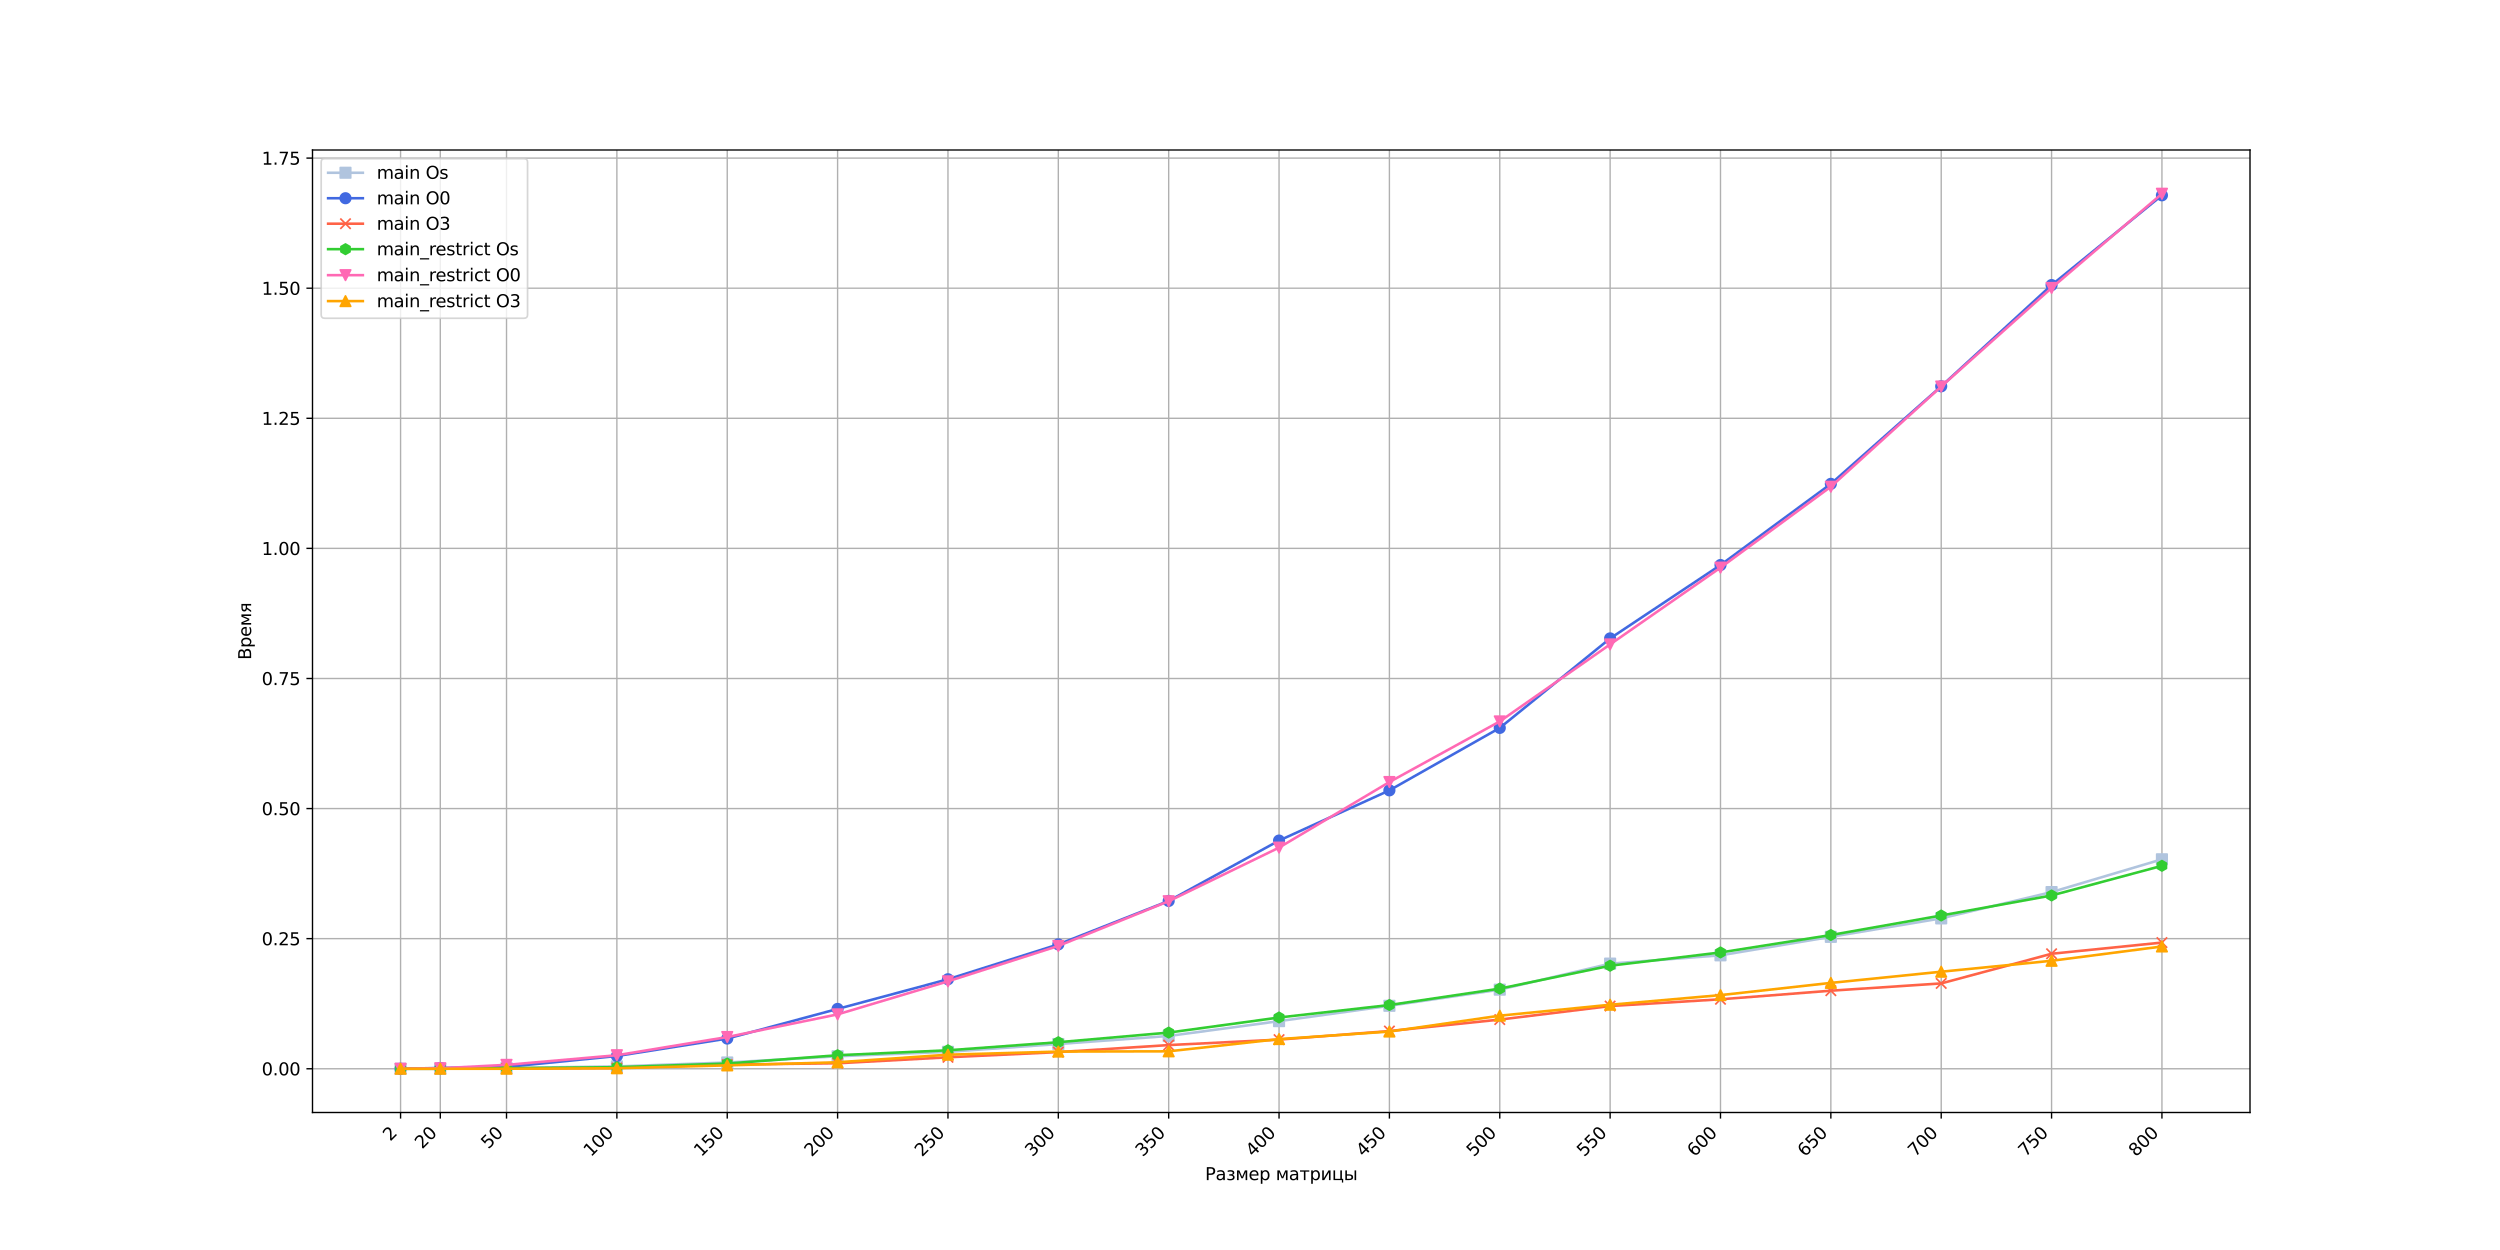 <?xml version="1.0" encoding="utf-8" standalone="no"?>
<!DOCTYPE svg PUBLIC "-//W3C//DTD SVG 1.1//EN"
  "http://www.w3.org/Graphics/SVG/1.1/DTD/svg11.dtd">
<svg xmlns:xlink="http://www.w3.org/1999/xlink" width="1440pt" height="720pt" viewBox="0 0 1440 720" xmlns="http://www.w3.org/2000/svg" version="1.1">
 <defs>
  <style type="text/css">*{stroke-linejoin: round; stroke-linecap: butt}</style>
 </defs>
 <g id="figure_1">
  <g id="patch_1">
   <path d="M 0 720 
L 1440 720 
L 1440 0 
L 0 0 
z
" style="fill: #ffffff"/>
  </g>
  <g id="axes_1">
   <g id="patch_2">
    <path d="M 180 640.8 
L 1296 640.8 
L 1296 86.4 
L 180 86.4 
z
" style="fill: #ffffff"/>
   </g>
   <g id="matplotlib.axis_1">
    <g id="xtick_1">
     <g id="line2d_1">
      <path d="M 230.727 640.8 
L 230.727 86.4 
" clip-path="url(#p4c8ffbe476)" style="fill: none; stroke: #b0b0b0; stroke-width: 0.8; stroke-linecap: square"/>
     </g>
     <g id="line2d_2">
      <defs>
       <path id="m9362d56bc7" d="M 0 0 
L 0 3.5 
" style="stroke: #000000; stroke-width: 0.8"/>
      </defs>
      <g>
       <use xlink:href="#m9362d56bc7" x="230.727" y="640.8" style="stroke: #000000; stroke-width: 0.8"/>
      </g>
     </g>
     <g id="text_1">
      <!-- 2 -->
      <g transform="translate(224.758 657.672) rotate(-45) scale(0.1 -0.1)">
       <defs>
        <path id="DejaVuSans-32" d="M 1228 531 
L 3431 531 
L 3431 0 
L 469 0 
L 469 531 
Q 828 903 1448 1529 
Q 2069 2156 2228 2338 
Q 2531 2678 2651 2914 
Q 2772 3150 2772 3378 
Q 2772 3750 2511 3984 
Q 2250 4219 1831 4219 
Q 1534 4219 1204 4116 
Q 875 4013 500 3803 
L 500 4441 
Q 881 4594 1212 4672 
Q 1544 4750 1819 4750 
Q 2544 4750 2975 4387 
Q 3406 4025 3406 3419 
Q 3406 3131 3298 2873 
Q 3191 2616 2906 2266 
Q 2828 2175 2409 1742 
Q 1991 1309 1228 531 
z
" transform="scale(0.016)"/>
       </defs>
       <use xlink:href="#DejaVuSans-32"/>
      </g>
     </g>
    </g>
    <g id="xtick_2">
     <g id="line2d_3">
      <path d="M 253.612 640.8 
L 253.612 86.4 
" clip-path="url(#p4c8ffbe476)" style="fill: none; stroke: #b0b0b0; stroke-width: 0.8; stroke-linecap: square"/>
     </g>
     <g id="line2d_4">
      <g>
       <use xlink:href="#m9362d56bc7" x="253.612" y="640.8" style="stroke: #000000; stroke-width: 0.8"/>
      </g>
     </g>
     <g id="text_2">
      <!-- 20 -->
      <g transform="translate(243.143 662.171) rotate(-45) scale(0.1 -0.1)">
       <defs>
        <path id="DejaVuSans-30" d="M 2034 4250 
Q 1547 4250 1301 3770 
Q 1056 3291 1056 2328 
Q 1056 1369 1301 889 
Q 1547 409 2034 409 
Q 2525 409 2770 889 
Q 3016 1369 3016 2328 
Q 3016 3291 2770 3770 
Q 2525 4250 2034 4250 
z
M 2034 4750 
Q 2819 4750 3233 4129 
Q 3647 3509 3647 2328 
Q 3647 1150 3233 529 
Q 2819 -91 2034 -91 
Q 1250 -91 836 529 
Q 422 1150 422 2328 
Q 422 3509 836 4129 
Q 1250 4750 2034 4750 
z
" transform="scale(0.016)"/>
       </defs>
       <use xlink:href="#DejaVuSans-32"/>
       <use xlink:href="#DejaVuSans-30" x="63.623"/>
      </g>
     </g>
    </g>
    <g id="xtick_3">
     <g id="line2d_5">
      <path d="M 291.753 640.8 
L 291.753 86.4 
" clip-path="url(#p4c8ffbe476)" style="fill: none; stroke: #b0b0b0; stroke-width: 0.8; stroke-linecap: square"/>
     </g>
     <g id="line2d_6">
      <g>
       <use xlink:href="#m9362d56bc7" x="291.753" y="640.8" style="stroke: #000000; stroke-width: 0.8"/>
      </g>
     </g>
     <g id="text_3">
      <!-- 50 -->
      <g transform="translate(281.284 662.171) rotate(-45) scale(0.1 -0.1)">
       <defs>
        <path id="DejaVuSans-35" d="M 691 4666 
L 3169 4666 
L 3169 4134 
L 1269 4134 
L 1269 2991 
Q 1406 3038 1543 3061 
Q 1681 3084 1819 3084 
Q 2600 3084 3056 2656 
Q 3513 2228 3513 1497 
Q 3513 744 3044 326 
Q 2575 -91 1722 -91 
Q 1428 -91 1123 -41 
Q 819 9 494 109 
L 494 744 
Q 775 591 1075 516 
Q 1375 441 1709 441 
Q 2250 441 2565 725 
Q 2881 1009 2881 1497 
Q 2881 1984 2565 2268 
Q 2250 2553 1709 2553 
Q 1456 2553 1204 2497 
Q 953 2441 691 2322 
L 691 4666 
z
" transform="scale(0.016)"/>
       </defs>
       <use xlink:href="#DejaVuSans-35"/>
       <use xlink:href="#DejaVuSans-30" x="63.623"/>
      </g>
     </g>
    </g>
    <g id="xtick_4">
     <g id="line2d_7">
      <path d="M 355.321 640.8 
L 355.321 86.4 
" clip-path="url(#p4c8ffbe476)" style="fill: none; stroke: #b0b0b0; stroke-width: 0.8; stroke-linecap: square"/>
     </g>
     <g id="line2d_8">
      <g>
       <use xlink:href="#m9362d56bc7" x="355.321" y="640.8" style="stroke: #000000; stroke-width: 0.8"/>
      </g>
     </g>
     <g id="text_4">
      <!-- 100 -->
      <g transform="translate(340.353 666.67) rotate(-45) scale(0.1 -0.1)">
       <defs>
        <path id="DejaVuSans-31" d="M 794 531 
L 1825 531 
L 1825 4091 
L 703 3866 
L 703 4441 
L 1819 4666 
L 2450 4666 
L 2450 531 
L 3481 531 
L 3481 0 
L 794 0 
L 794 531 
z
" transform="scale(0.016)"/>
       </defs>
       <use xlink:href="#DejaVuSans-31"/>
       <use xlink:href="#DejaVuSans-30" x="63.623"/>
       <use xlink:href="#DejaVuSans-30" x="127.246"/>
      </g>
     </g>
    </g>
    <g id="xtick_5">
     <g id="line2d_9">
      <path d="M 418.889 640.8 
L 418.889 86.4 
" clip-path="url(#p4c8ffbe476)" style="fill: none; stroke: #b0b0b0; stroke-width: 0.8; stroke-linecap: square"/>
     </g>
     <g id="line2d_10">
      <g>
       <use xlink:href="#m9362d56bc7" x="418.889" y="640.8" style="stroke: #000000; stroke-width: 0.8"/>
      </g>
     </g>
     <g id="text_5">
      <!-- 150 -->
      <g transform="translate(403.921 666.67) rotate(-45) scale(0.1 -0.1)">
       <use xlink:href="#DejaVuSans-31"/>
       <use xlink:href="#DejaVuSans-35" x="63.623"/>
       <use xlink:href="#DejaVuSans-30" x="127.246"/>
      </g>
     </g>
    </g>
    <g id="xtick_6">
     <g id="line2d_11">
      <path d="M 482.457 640.8 
L 482.457 86.4 
" clip-path="url(#p4c8ffbe476)" style="fill: none; stroke: #b0b0b0; stroke-width: 0.8; stroke-linecap: square"/>
     </g>
     <g id="line2d_12">
      <g>
       <use xlink:href="#m9362d56bc7" x="482.457" y="640.8" style="stroke: #000000; stroke-width: 0.8"/>
      </g>
     </g>
     <g id="text_6">
      <!-- 200 -->
      <g transform="translate(467.489 666.67) rotate(-45) scale(0.1 -0.1)">
       <use xlink:href="#DejaVuSans-32"/>
       <use xlink:href="#DejaVuSans-30" x="63.623"/>
       <use xlink:href="#DejaVuSans-30" x="127.246"/>
      </g>
     </g>
    </g>
    <g id="xtick_7">
     <g id="line2d_13">
      <path d="M 546.025 640.8 
L 546.025 86.4 
" clip-path="url(#p4c8ffbe476)" style="fill: none; stroke: #b0b0b0; stroke-width: 0.8; stroke-linecap: square"/>
     </g>
     <g id="line2d_14">
      <g>
       <use xlink:href="#m9362d56bc7" x="546.025" y="640.8" style="stroke: #000000; stroke-width: 0.8"/>
      </g>
     </g>
     <g id="text_7">
      <!-- 250 -->
      <g transform="translate(531.057 666.67) rotate(-45) scale(0.1 -0.1)">
       <use xlink:href="#DejaVuSans-32"/>
       <use xlink:href="#DejaVuSans-35" x="63.623"/>
       <use xlink:href="#DejaVuSans-30" x="127.246"/>
      </g>
     </g>
    </g>
    <g id="xtick_8">
     <g id="line2d_15">
      <path d="M 609.593 640.8 
L 609.593 86.4 
" clip-path="url(#p4c8ffbe476)" style="fill: none; stroke: #b0b0b0; stroke-width: 0.8; stroke-linecap: square"/>
     </g>
     <g id="line2d_16">
      <g>
       <use xlink:href="#m9362d56bc7" x="609.593" y="640.8" style="stroke: #000000; stroke-width: 0.8"/>
      </g>
     </g>
     <g id="text_8">
      <!-- 300 -->
      <g transform="translate(594.625 666.67) rotate(-45) scale(0.1 -0.1)">
       <defs>
        <path id="DejaVuSans-33" d="M 2597 2516 
Q 3050 2419 3304 2112 
Q 3559 1806 3559 1356 
Q 3559 666 3084 287 
Q 2609 -91 1734 -91 
Q 1441 -91 1130 -33 
Q 819 25 488 141 
L 488 750 
Q 750 597 1062 519 
Q 1375 441 1716 441 
Q 2309 441 2620 675 
Q 2931 909 2931 1356 
Q 2931 1769 2642 2001 
Q 2353 2234 1838 2234 
L 1294 2234 
L 1294 2753 
L 1863 2753 
Q 2328 2753 2575 2939 
Q 2822 3125 2822 3475 
Q 2822 3834 2567 4026 
Q 2313 4219 1838 4219 
Q 1578 4219 1281 4162 
Q 984 4106 628 3988 
L 628 4550 
Q 988 4650 1302 4700 
Q 1616 4750 1894 4750 
Q 2613 4750 3031 4423 
Q 3450 4097 3450 3541 
Q 3450 3153 3228 2886 
Q 3006 2619 2597 2516 
z
" transform="scale(0.016)"/>
       </defs>
       <use xlink:href="#DejaVuSans-33"/>
       <use xlink:href="#DejaVuSans-30" x="63.623"/>
       <use xlink:href="#DejaVuSans-30" x="127.246"/>
      </g>
     </g>
    </g>
    <g id="xtick_9">
     <g id="line2d_17">
      <path d="M 673.161 640.8 
L 673.161 86.4 
" clip-path="url(#p4c8ffbe476)" style="fill: none; stroke: #b0b0b0; stroke-width: 0.8; stroke-linecap: square"/>
     </g>
     <g id="line2d_18">
      <g>
       <use xlink:href="#m9362d56bc7" x="673.161" y="640.8" style="stroke: #000000; stroke-width: 0.8"/>
      </g>
     </g>
     <g id="text_9">
      <!-- 350 -->
      <g transform="translate(658.193 666.67) rotate(-45) scale(0.1 -0.1)">
       <use xlink:href="#DejaVuSans-33"/>
       <use xlink:href="#DejaVuSans-35" x="63.623"/>
       <use xlink:href="#DejaVuSans-30" x="127.246"/>
      </g>
     </g>
    </g>
    <g id="xtick_10">
     <g id="line2d_19">
      <path d="M 736.729 640.8 
L 736.729 86.4 
" clip-path="url(#p4c8ffbe476)" style="fill: none; stroke: #b0b0b0; stroke-width: 0.8; stroke-linecap: square"/>
     </g>
     <g id="line2d_20">
      <g>
       <use xlink:href="#m9362d56bc7" x="736.729" y="640.8" style="stroke: #000000; stroke-width: 0.8"/>
      </g>
     </g>
     <g id="text_10">
      <!-- 400 -->
      <g transform="translate(721.761 666.67) rotate(-45) scale(0.1 -0.1)">
       <defs>
        <path id="DejaVuSans-34" d="M 2419 4116 
L 825 1625 
L 2419 1625 
L 2419 4116 
z
M 2253 4666 
L 3047 4666 
L 3047 1625 
L 3713 1625 
L 3713 1100 
L 3047 1100 
L 3047 0 
L 2419 0 
L 2419 1100 
L 313 1100 
L 313 1709 
L 2253 4666 
z
" transform="scale(0.016)"/>
       </defs>
       <use xlink:href="#DejaVuSans-34"/>
       <use xlink:href="#DejaVuSans-30" x="63.623"/>
       <use xlink:href="#DejaVuSans-30" x="127.246"/>
      </g>
     </g>
    </g>
    <g id="xtick_11">
     <g id="line2d_21">
      <path d="M 800.297 640.8 
L 800.297 86.4 
" clip-path="url(#p4c8ffbe476)" style="fill: none; stroke: #b0b0b0; stroke-width: 0.8; stroke-linecap: square"/>
     </g>
     <g id="line2d_22">
      <g>
       <use xlink:href="#m9362d56bc7" x="800.297" y="640.8" style="stroke: #000000; stroke-width: 0.8"/>
      </g>
     </g>
     <g id="text_11">
      <!-- 450 -->
      <g transform="translate(785.329 666.67) rotate(-45) scale(0.1 -0.1)">
       <use xlink:href="#DejaVuSans-34"/>
       <use xlink:href="#DejaVuSans-35" x="63.623"/>
       <use xlink:href="#DejaVuSans-30" x="127.246"/>
      </g>
     </g>
    </g>
    <g id="xtick_12">
     <g id="line2d_23">
      <path d="M 863.865 640.8 
L 863.865 86.4 
" clip-path="url(#p4c8ffbe476)" style="fill: none; stroke: #b0b0b0; stroke-width: 0.8; stroke-linecap: square"/>
     </g>
     <g id="line2d_24">
      <g>
       <use xlink:href="#m9362d56bc7" x="863.865" y="640.8" style="stroke: #000000; stroke-width: 0.8"/>
      </g>
     </g>
     <g id="text_12">
      <!-- 500 -->
      <g transform="translate(848.897 666.67) rotate(-45) scale(0.1 -0.1)">
       <use xlink:href="#DejaVuSans-35"/>
       <use xlink:href="#DejaVuSans-30" x="63.623"/>
       <use xlink:href="#DejaVuSans-30" x="127.246"/>
      </g>
     </g>
    </g>
    <g id="xtick_13">
     <g id="line2d_25">
      <path d="M 927.433 640.8 
L 927.433 86.4 
" clip-path="url(#p4c8ffbe476)" style="fill: none; stroke: #b0b0b0; stroke-width: 0.8; stroke-linecap: square"/>
     </g>
     <g id="line2d_26">
      <g>
       <use xlink:href="#m9362d56bc7" x="927.433" y="640.8" style="stroke: #000000; stroke-width: 0.8"/>
      </g>
     </g>
     <g id="text_13">
      <!-- 550 -->
      <g transform="translate(912.465 666.67) rotate(-45) scale(0.1 -0.1)">
       <use xlink:href="#DejaVuSans-35"/>
       <use xlink:href="#DejaVuSans-35" x="63.623"/>
       <use xlink:href="#DejaVuSans-30" x="127.246"/>
      </g>
     </g>
    </g>
    <g id="xtick_14">
     <g id="line2d_27">
      <path d="M 991.001 640.8 
L 991.001 86.4 
" clip-path="url(#p4c8ffbe476)" style="fill: none; stroke: #b0b0b0; stroke-width: 0.8; stroke-linecap: square"/>
     </g>
     <g id="line2d_28">
      <g>
       <use xlink:href="#m9362d56bc7" x="991.001" y="640.8" style="stroke: #000000; stroke-width: 0.8"/>
      </g>
     </g>
     <g id="text_14">
      <!-- 600 -->
      <g transform="translate(976.033 666.67) rotate(-45) scale(0.1 -0.1)">
       <defs>
        <path id="DejaVuSans-36" d="M 2113 2584 
Q 1688 2584 1439 2293 
Q 1191 2003 1191 1497 
Q 1191 994 1439 701 
Q 1688 409 2113 409 
Q 2538 409 2786 701 
Q 3034 994 3034 1497 
Q 3034 2003 2786 2293 
Q 2538 2584 2113 2584 
z
M 3366 4563 
L 3366 3988 
Q 3128 4100 2886 4159 
Q 2644 4219 2406 4219 
Q 1781 4219 1451 3797 
Q 1122 3375 1075 2522 
Q 1259 2794 1537 2939 
Q 1816 3084 2150 3084 
Q 2853 3084 3261 2657 
Q 3669 2231 3669 1497 
Q 3669 778 3244 343 
Q 2819 -91 2113 -91 
Q 1303 -91 875 529 
Q 447 1150 447 2328 
Q 447 3434 972 4092 
Q 1497 4750 2381 4750 
Q 2619 4750 2861 4703 
Q 3103 4656 3366 4563 
z
" transform="scale(0.016)"/>
       </defs>
       <use xlink:href="#DejaVuSans-36"/>
       <use xlink:href="#DejaVuSans-30" x="63.623"/>
       <use xlink:href="#DejaVuSans-30" x="127.246"/>
      </g>
     </g>
    </g>
    <g id="xtick_15">
     <g id="line2d_29">
      <path d="M 1054.569 640.8 
L 1054.569 86.4 
" clip-path="url(#p4c8ffbe476)" style="fill: none; stroke: #b0b0b0; stroke-width: 0.8; stroke-linecap: square"/>
     </g>
     <g id="line2d_30">
      <g>
       <use xlink:href="#m9362d56bc7" x="1054.569" y="640.8" style="stroke: #000000; stroke-width: 0.8"/>
      </g>
     </g>
     <g id="text_15">
      <!-- 650 -->
      <g transform="translate(1039.601 666.67) rotate(-45) scale(0.1 -0.1)">
       <use xlink:href="#DejaVuSans-36"/>
       <use xlink:href="#DejaVuSans-35" x="63.623"/>
       <use xlink:href="#DejaVuSans-30" x="127.246"/>
      </g>
     </g>
    </g>
    <g id="xtick_16">
     <g id="line2d_31">
      <path d="M 1118.137 640.8 
L 1118.137 86.4 
" clip-path="url(#p4c8ffbe476)" style="fill: none; stroke: #b0b0b0; stroke-width: 0.8; stroke-linecap: square"/>
     </g>
     <g id="line2d_32">
      <g>
       <use xlink:href="#m9362d56bc7" x="1118.137" y="640.8" style="stroke: #000000; stroke-width: 0.8"/>
      </g>
     </g>
     <g id="text_16">
      <!-- 700 -->
      <g transform="translate(1103.169 666.67) rotate(-45) scale(0.1 -0.1)">
       <defs>
        <path id="DejaVuSans-37" d="M 525 4666 
L 3525 4666 
L 3525 4397 
L 1831 0 
L 1172 0 
L 2766 4134 
L 525 4134 
L 525 4666 
z
" transform="scale(0.016)"/>
       </defs>
       <use xlink:href="#DejaVuSans-37"/>
       <use xlink:href="#DejaVuSans-30" x="63.623"/>
       <use xlink:href="#DejaVuSans-30" x="127.246"/>
      </g>
     </g>
    </g>
    <g id="xtick_17">
     <g id="line2d_33">
      <path d="M 1181.705 640.8 
L 1181.705 86.4 
" clip-path="url(#p4c8ffbe476)" style="fill: none; stroke: #b0b0b0; stroke-width: 0.8; stroke-linecap: square"/>
     </g>
     <g id="line2d_34">
      <g>
       <use xlink:href="#m9362d56bc7" x="1181.705" y="640.8" style="stroke: #000000; stroke-width: 0.8"/>
      </g>
     </g>
     <g id="text_17">
      <!-- 750 -->
      <g transform="translate(1166.737 666.67) rotate(-45) scale(0.1 -0.1)">
       <use xlink:href="#DejaVuSans-37"/>
       <use xlink:href="#DejaVuSans-35" x="63.623"/>
       <use xlink:href="#DejaVuSans-30" x="127.246"/>
      </g>
     </g>
    </g>
    <g id="xtick_18">
     <g id="line2d_35">
      <path d="M 1245.273 640.8 
L 1245.273 86.4 
" clip-path="url(#p4c8ffbe476)" style="fill: none; stroke: #b0b0b0; stroke-width: 0.8; stroke-linecap: square"/>
     </g>
     <g id="line2d_36">
      <g>
       <use xlink:href="#m9362d56bc7" x="1245.273" y="640.8" style="stroke: #000000; stroke-width: 0.8"/>
      </g>
     </g>
     <g id="text_18">
      <!-- 800 -->
      <g transform="translate(1230.305 666.67) rotate(-45) scale(0.1 -0.1)">
       <defs>
        <path id="DejaVuSans-38" d="M 2034 2216 
Q 1584 2216 1326 1975 
Q 1069 1734 1069 1313 
Q 1069 891 1326 650 
Q 1584 409 2034 409 
Q 2484 409 2743 651 
Q 3003 894 3003 1313 
Q 3003 1734 2745 1975 
Q 2488 2216 2034 2216 
z
M 1403 2484 
Q 997 2584 770 2862 
Q 544 3141 544 3541 
Q 544 4100 942 4425 
Q 1341 4750 2034 4750 
Q 2731 4750 3128 4425 
Q 3525 4100 3525 3541 
Q 3525 3141 3298 2862 
Q 3072 2584 2669 2484 
Q 3125 2378 3379 2068 
Q 3634 1759 3634 1313 
Q 3634 634 3220 271 
Q 2806 -91 2034 -91 
Q 1263 -91 848 271 
Q 434 634 434 1313 
Q 434 1759 690 2068 
Q 947 2378 1403 2484 
z
M 1172 3481 
Q 1172 3119 1398 2916 
Q 1625 2713 2034 2713 
Q 2441 2713 2670 2916 
Q 2900 3119 2900 3481 
Q 2900 3844 2670 4047 
Q 2441 4250 2034 4250 
Q 1625 4250 1398 4047 
Q 1172 3844 1172 3481 
z
" transform="scale(0.016)"/>
       </defs>
       <use xlink:href="#DejaVuSans-38"/>
       <use xlink:href="#DejaVuSans-30" x="63.623"/>
       <use xlink:href="#DejaVuSans-30" x="127.246"/>
      </g>
     </g>
    </g>
    <g id="text_19">
     <!-- Размер матрицы -->
     <g transform="translate(694.128 679.739) scale(0.1 -0.1)">
      <defs>
       <path id="DejaVuSans-420" d="M 1259 4147 
L 1259 2394 
L 2053 2394 
Q 2494 2394 2734 2622 
Q 2975 2850 2975 3272 
Q 2975 3691 2734 3919 
Q 2494 4147 2053 4147 
L 1259 4147 
z
M 628 4666 
L 2053 4666 
Q 2838 4666 3239 4311 
Q 3641 3956 3641 3272 
Q 3641 2581 3239 2228 
Q 2838 1875 2053 1875 
L 1259 1875 
L 1259 0 
L 628 0 
L 628 4666 
z
" transform="scale(0.016)"/>
       <path id="DejaVuSans-430" d="M 2194 1759 
Q 1497 1759 1228 1600 
Q 959 1441 959 1056 
Q 959 750 1161 570 
Q 1363 391 1709 391 
Q 2188 391 2477 730 
Q 2766 1069 2766 1631 
L 2766 1759 
L 2194 1759 
z
M 3341 1997 
L 3341 0 
L 2766 0 
L 2766 531 
Q 2569 213 2275 61 
Q 1981 -91 1556 -91 
Q 1019 -91 701 211 
Q 384 513 384 1019 
Q 384 1609 779 1909 
Q 1175 2209 1959 2209 
L 2766 2209 
L 2766 2266 
Q 2766 2663 2505 2880 
Q 2244 3097 1772 3097 
Q 1472 3097 1187 3025 
Q 903 2953 641 2809 
L 641 3341 
Q 956 3463 1253 3523 
Q 1550 3584 1831 3584 
Q 2591 3584 2966 3190 
Q 3341 2797 3341 1997 
z
" transform="scale(0.016)"/>
       <path id="DejaVuSans-437" d="M 2206 1888 
Q 2594 1813 2809 1584 
Q 3025 1356 3025 1019 
Q 3025 478 2622 193 
Q 2219 -91 1475 -91 
Q 1225 -91 961 -47 
Q 697 -3 416 84 
L 416 619 
Q 638 503 903 445 
Q 1169 388 1459 388 
Q 1931 388 2195 563 
Q 2459 738 2459 1019 
Q 2459 1294 2225 1461 
Q 1991 1628 1563 1628 
L 1100 1628 
L 1100 2103 
L 1584 2103 
Q 1947 2103 2158 2242 
Q 2369 2381 2369 2600 
Q 2369 2800 2151 2944 
Q 1934 3088 1563 3088 
Q 1341 3088 1089 3047 
Q 838 3006 534 2916 
L 534 3438 
Q 841 3513 1106 3550 
Q 1372 3588 1609 3588 
Q 2222 3588 2576 3342 
Q 2931 3097 2931 2656 
Q 2931 2366 2743 2164 
Q 2556 1963 2206 1888 
z
" transform="scale(0.016)"/>
       <path id="DejaVuSans-43c" d="M 581 3500 
L 1422 3500 
L 2416 1156 
L 3413 3500 
L 4247 3500 
L 4247 0 
L 3669 0 
L 3669 2950 
L 2703 672 
L 2128 672 
L 1159 2950 
L 1159 0 
L 581 0 
L 581 3500 
z
" transform="scale(0.016)"/>
       <path id="DejaVuSans-435" d="M 3597 1894 
L 3597 1613 
L 953 1613 
Q 991 1019 1311 708 
Q 1631 397 2203 397 
Q 2534 397 2845 478 
Q 3156 559 3463 722 
L 3463 178 
Q 3153 47 2828 -22 
Q 2503 -91 2169 -91 
Q 1331 -91 842 396 
Q 353 884 353 1716 
Q 353 2575 817 3079 
Q 1281 3584 2069 3584 
Q 2775 3584 3186 3129 
Q 3597 2675 3597 1894 
z
M 3022 2063 
Q 3016 2534 2758 2815 
Q 2500 3097 2075 3097 
Q 1594 3097 1305 2825 
Q 1016 2553 972 2059 
L 3022 2063 
z
" transform="scale(0.016)"/>
       <path id="DejaVuSans-440" d="M 1159 525 
L 1159 -1331 
L 581 -1331 
L 581 3500 
L 1159 3500 
L 1159 2969 
Q 1341 3281 1617 3432 
Q 1894 3584 2278 3584 
Q 2916 3584 3314 3078 
Q 3713 2572 3713 1747 
Q 3713 922 3314 415 
Q 2916 -91 2278 -91 
Q 1894 -91 1617 61 
Q 1341 213 1159 525 
z
M 3116 1747 
Q 3116 2381 2855 2742 
Q 2594 3103 2138 3103 
Q 1681 3103 1420 2742 
Q 1159 2381 1159 1747 
Q 1159 1113 1420 752 
Q 1681 391 2138 391 
Q 2594 391 2855 752 
Q 3116 1113 3116 1747 
z
" transform="scale(0.016)"/>
       <path id="DejaVuSans-20" transform="scale(0.016)"/>
       <path id="DejaVuSans-442" d="M 188 3500 
L 3541 3500 
L 3541 3041 
L 2147 3041 
L 2147 0 
L 1581 0 
L 1581 3041 
L 188 3041 
L 188 3500 
z
" transform="scale(0.016)"/>
       <path id="DejaVuSans-438" d="M 3578 3500 
L 3578 0 
L 3006 0 
L 3006 2809 
L 1319 0 
L 581 0 
L 581 3500 
L 1153 3500 
L 1153 697 
L 2838 3500 
L 3578 3500 
z
" transform="scale(0.016)"/>
       <path id="DejaVuSans-446" d="M 3603 0 
L 581 0 
L 581 3500 
L 1159 3500 
L 1159 459 
L 3025 459 
L 3025 3500 
L 3603 3500 
L 3603 459 
L 4063 459 
L 4063 -884 
L 3603 -884 
L 3603 0 
z
" transform="scale(0.016)"/>
       <path id="DejaVuSans-44b" d="M 3907 3500 
L 4482 3500 
L 4482 0 
L 3907 0 
L 3907 3500 
z
M 4195 3584 
L 4195 3584 
z
M 2781 1038 
Q 2781 1319 2576 1466 
Q 2372 1613 1978 1613 
L 1159 1613 
L 1159 459 
L 1978 459 
Q 2372 459 2576 607 
Q 2781 756 2781 1038 
z
M 581 3500 
L 1159 3500 
L 1159 2072 
L 2003 2072 
Q 2672 2072 3033 1817 
Q 3394 1563 3394 1038 
Q 3394 513 3033 256 
Q 2672 0 2003 0 
L 581 0 
L 581 3500 
z
" transform="scale(0.016)"/>
      </defs>
      <use xlink:href="#DejaVuSans-420"/>
      <use xlink:href="#DejaVuSans-430" x="60.303"/>
      <use xlink:href="#DejaVuSans-437" x="121.582"/>
      <use xlink:href="#DejaVuSans-43c" x="174.756"/>
      <use xlink:href="#DejaVuSans-435" x="250.195"/>
      <use xlink:href="#DejaVuSans-440" x="311.719"/>
      <use xlink:href="#DejaVuSans-20" x="375.195"/>
      <use xlink:href="#DejaVuSans-43c" x="406.982"/>
      <use xlink:href="#DejaVuSans-430" x="482.422"/>
      <use xlink:href="#DejaVuSans-442" x="543.701"/>
      <use xlink:href="#DejaVuSans-440" x="601.953"/>
      <use xlink:href="#DejaVuSans-438" x="665.43"/>
      <use xlink:href="#DejaVuSans-446" x="730.42"/>
      <use xlink:href="#DejaVuSans-44b" x="798.486"/>
     </g>
    </g>
   </g>
   <g id="matplotlib.axis_2">
    <g id="ytick_1">
     <g id="line2d_37">
      <path d="M 180 615.6 
L 1296 615.6 
" clip-path="url(#p4c8ffbe476)" style="fill: none; stroke: #b0b0b0; stroke-width: 0.8; stroke-linecap: square"/>
     </g>
     <g id="line2d_38">
      <defs>
       <path id="m1451e9a75a" d="M 0 0 
L -3.5 0 
" style="stroke: #000000; stroke-width: 0.8"/>
      </defs>
      <g>
       <use xlink:href="#m1451e9a75a" x="180" y="615.6" style="stroke: #000000; stroke-width: 0.8"/>
      </g>
     </g>
     <g id="text_20">
      <!-- 0.00 -->
      <g transform="translate(150.734 619.399) scale(0.1 -0.1)">
       <defs>
        <path id="DejaVuSans-2e" d="M 684 794 
L 1344 794 
L 1344 0 
L 684 0 
L 684 794 
z
" transform="scale(0.016)"/>
       </defs>
       <use xlink:href="#DejaVuSans-30"/>
       <use xlink:href="#DejaVuSans-2e" x="63.623"/>
       <use xlink:href="#DejaVuSans-30" x="95.41"/>
       <use xlink:href="#DejaVuSans-30" x="159.033"/>
      </g>
     </g>
    </g>
    <g id="ytick_2">
     <g id="line2d_39">
      <path d="M 180 540.667 
L 1296 540.667 
" clip-path="url(#p4c8ffbe476)" style="fill: none; stroke: #b0b0b0; stroke-width: 0.8; stroke-linecap: square"/>
     </g>
     <g id="line2d_40">
      <g>
       <use xlink:href="#m1451e9a75a" x="180" y="540.667" style="stroke: #000000; stroke-width: 0.8"/>
      </g>
     </g>
     <g id="text_21">
      <!-- 0.25 -->
      <g transform="translate(150.734 544.466) scale(0.1 -0.1)">
       <use xlink:href="#DejaVuSans-30"/>
       <use xlink:href="#DejaVuSans-2e" x="63.623"/>
       <use xlink:href="#DejaVuSans-32" x="95.41"/>
       <use xlink:href="#DejaVuSans-35" x="159.033"/>
      </g>
     </g>
    </g>
    <g id="ytick_3">
     <g id="line2d_41">
      <path d="M 180 465.734 
L 1296 465.734 
" clip-path="url(#p4c8ffbe476)" style="fill: none; stroke: #b0b0b0; stroke-width: 0.8; stroke-linecap: square"/>
     </g>
     <g id="line2d_42">
      <g>
       <use xlink:href="#m1451e9a75a" x="180" y="465.734" style="stroke: #000000; stroke-width: 0.8"/>
      </g>
     </g>
     <g id="text_22">
      <!-- 0.50 -->
      <g transform="translate(150.734 469.533) scale(0.1 -0.1)">
       <use xlink:href="#DejaVuSans-30"/>
       <use xlink:href="#DejaVuSans-2e" x="63.623"/>
       <use xlink:href="#DejaVuSans-35" x="95.41"/>
       <use xlink:href="#DejaVuSans-30" x="159.033"/>
      </g>
     </g>
    </g>
    <g id="ytick_4">
     <g id="line2d_43">
      <path d="M 180 390.801 
L 1296 390.801 
" clip-path="url(#p4c8ffbe476)" style="fill: none; stroke: #b0b0b0; stroke-width: 0.8; stroke-linecap: square"/>
     </g>
     <g id="line2d_44">
      <g>
       <use xlink:href="#m1451e9a75a" x="180" y="390.801" style="stroke: #000000; stroke-width: 0.8"/>
      </g>
     </g>
     <g id="text_23">
      <!-- 0.75 -->
      <g transform="translate(150.734 394.6) scale(0.1 -0.1)">
       <use xlink:href="#DejaVuSans-30"/>
       <use xlink:href="#DejaVuSans-2e" x="63.623"/>
       <use xlink:href="#DejaVuSans-37" x="95.41"/>
       <use xlink:href="#DejaVuSans-35" x="159.033"/>
      </g>
     </g>
    </g>
    <g id="ytick_5">
     <g id="line2d_45">
      <path d="M 180 315.868 
L 1296 315.868 
" clip-path="url(#p4c8ffbe476)" style="fill: none; stroke: #b0b0b0; stroke-width: 0.8; stroke-linecap: square"/>
     </g>
     <g id="line2d_46">
      <g>
       <use xlink:href="#m1451e9a75a" x="180" y="315.868" style="stroke: #000000; stroke-width: 0.8"/>
      </g>
     </g>
     <g id="text_24">
      <!-- 1.00 -->
      <g transform="translate(150.734 319.667) scale(0.1 -0.1)">
       <use xlink:href="#DejaVuSans-31"/>
       <use xlink:href="#DejaVuSans-2e" x="63.623"/>
       <use xlink:href="#DejaVuSans-30" x="95.41"/>
       <use xlink:href="#DejaVuSans-30" x="159.033"/>
      </g>
     </g>
    </g>
    <g id="ytick_6">
     <g id="line2d_47">
      <path d="M 180 240.935 
L 1296 240.935 
" clip-path="url(#p4c8ffbe476)" style="fill: none; stroke: #b0b0b0; stroke-width: 0.8; stroke-linecap: square"/>
     </g>
     <g id="line2d_48">
      <g>
       <use xlink:href="#m1451e9a75a" x="180" y="240.935" style="stroke: #000000; stroke-width: 0.8"/>
      </g>
     </g>
     <g id="text_25">
      <!-- 1.25 -->
      <g transform="translate(150.734 244.734) scale(0.1 -0.1)">
       <use xlink:href="#DejaVuSans-31"/>
       <use xlink:href="#DejaVuSans-2e" x="63.623"/>
       <use xlink:href="#DejaVuSans-32" x="95.41"/>
       <use xlink:href="#DejaVuSans-35" x="159.033"/>
      </g>
     </g>
    </g>
    <g id="ytick_7">
     <g id="line2d_49">
      <path d="M 180 166.001 
L 1296 166.001 
" clip-path="url(#p4c8ffbe476)" style="fill: none; stroke: #b0b0b0; stroke-width: 0.8; stroke-linecap: square"/>
     </g>
     <g id="line2d_50">
      <g>
       <use xlink:href="#m1451e9a75a" x="180" y="166.001" style="stroke: #000000; stroke-width: 0.8"/>
      </g>
     </g>
     <g id="text_26">
      <!-- 1.50 -->
      <g transform="translate(150.734 169.801) scale(0.1 -0.1)">
       <use xlink:href="#DejaVuSans-31"/>
       <use xlink:href="#DejaVuSans-2e" x="63.623"/>
       <use xlink:href="#DejaVuSans-35" x="95.41"/>
       <use xlink:href="#DejaVuSans-30" x="159.033"/>
      </g>
     </g>
    </g>
    <g id="ytick_8">
     <g id="line2d_51">
      <path d="M 180 91.068 
L 1296 91.068 
" clip-path="url(#p4c8ffbe476)" style="fill: none; stroke: #b0b0b0; stroke-width: 0.8; stroke-linecap: square"/>
     </g>
     <g id="line2d_52">
      <g>
       <use xlink:href="#m1451e9a75a" x="180" y="91.068" style="stroke: #000000; stroke-width: 0.8"/>
      </g>
     </g>
     <g id="text_27">
      <!-- 1.75 -->
      <g transform="translate(150.734 94.868) scale(0.1 -0.1)">
       <use xlink:href="#DejaVuSans-31"/>
       <use xlink:href="#DejaVuSans-2e" x="63.623"/>
       <use xlink:href="#DejaVuSans-37" x="95.41"/>
       <use xlink:href="#DejaVuSans-35" x="159.033"/>
      </g>
     </g>
    </g>
    <g id="text_28">
     <!-- Время -->
     <g transform="translate(144.655 380.061) rotate(-90) scale(0.1 -0.1)">
      <defs>
       <path id="DejaVuSans-412" d="M 1259 2228 
L 1259 519 
L 2272 519 
Q 2781 519 3026 730 
Q 3272 941 3272 1375 
Q 3272 1813 3026 2020 
Q 2781 2228 2272 2228 
L 1259 2228 
z
M 1259 4147 
L 1259 2741 
L 2194 2741 
Q 2656 2741 2882 2914 
Q 3109 3088 3109 3444 
Q 3109 3797 2882 3972 
Q 2656 4147 2194 4147 
L 1259 4147 
z
M 628 4666 
L 2241 4666 
Q 2963 4666 3353 4366 
Q 3744 4066 3744 3513 
Q 3744 3084 3544 2831 
Q 3344 2578 2956 2516 
Q 3422 2416 3680 2098 
Q 3938 1781 3938 1306 
Q 3938 681 3513 340 
Q 3088 0 2303 0 
L 628 0 
L 628 4666 
z
" transform="scale(0.016)"/>
       <path id="DejaVuSans-44f" d="M 1181 2491 
Q 1181 2231 1381 2084 
Q 1581 1938 1953 1938 
L 2728 1938 
L 2728 3041 
L 1953 3041 
Q 1581 3041 1381 2897 
Q 1181 2753 1181 2491 
z
M 363 0 
L 1431 1534 
Q 1069 1616 828 1830 
Q 588 2044 588 2491 
Q 588 2997 923 3248 
Q 1259 3500 1938 3500 
L 3306 3500 
L 3306 0 
L 2728 0 
L 2728 1478 
L 2013 1478 
L 981 0 
L 363 0 
z
" transform="scale(0.016)"/>
      </defs>
      <use xlink:href="#DejaVuSans-412"/>
      <use xlink:href="#DejaVuSans-440" x="68.604"/>
      <use xlink:href="#DejaVuSans-435" x="132.08"/>
      <use xlink:href="#DejaVuSans-43c" x="193.604"/>
      <use xlink:href="#DejaVuSans-44f" x="269.043"/>
     </g>
    </g>
   </g>
   <g id="line2d_53">
    <path d="M 230.727 615.6 
L 253.612 615.6 
L 291.753 615.15 
L 355.321 614.251 
L 418.889 612.003 
L 482.457 608.406 
L 546.025 605.859 
L 609.593 601.363 
L 673.161 596.717 
L 736.729 588.174 
L 800.297 579.332 
L 863.865 570.041 
L 927.433 555.054 
L 991.001 550.258 
L 1054.569 539.618 
L 1118.137 528.977 
L 1181.705 513.841 
L 1245.273 494.958 
" clip-path="url(#p4c8ffbe476)" style="fill: none; stroke: #b0c4de; stroke-width: 1.5; stroke-linecap: square"/>
    <defs>
     <path id="mda74699b20" d="M -3 3 
L 3 3 
L 3 -3 
L -3 -3 
z
" style="stroke: #b0c4de; stroke-linejoin: miter"/>
    </defs>
    <g clip-path="url(#p4c8ffbe476)">
     <use xlink:href="#mda74699b20" x="230.727" y="615.6" style="fill: #b0c4de; stroke: #b0c4de; stroke-linejoin: miter"/>
     <use xlink:href="#mda74699b20" x="253.612" y="615.6" style="fill: #b0c4de; stroke: #b0c4de; stroke-linejoin: miter"/>
     <use xlink:href="#mda74699b20" x="291.753" y="615.15" style="fill: #b0c4de; stroke: #b0c4de; stroke-linejoin: miter"/>
     <use xlink:href="#mda74699b20" x="355.321" y="614.251" style="fill: #b0c4de; stroke: #b0c4de; stroke-linejoin: miter"/>
     <use xlink:href="#mda74699b20" x="418.889" y="612.003" style="fill: #b0c4de; stroke: #b0c4de; stroke-linejoin: miter"/>
     <use xlink:href="#mda74699b20" x="482.457" y="608.406" style="fill: #b0c4de; stroke: #b0c4de; stroke-linejoin: miter"/>
     <use xlink:href="#mda74699b20" x="546.025" y="605.859" style="fill: #b0c4de; stroke: #b0c4de; stroke-linejoin: miter"/>
     <use xlink:href="#mda74699b20" x="609.593" y="601.363" style="fill: #b0c4de; stroke: #b0c4de; stroke-linejoin: miter"/>
     <use xlink:href="#mda74699b20" x="673.161" y="596.717" style="fill: #b0c4de; stroke: #b0c4de; stroke-linejoin: miter"/>
     <use xlink:href="#mda74699b20" x="736.729" y="588.174" style="fill: #b0c4de; stroke: #b0c4de; stroke-linejoin: miter"/>
     <use xlink:href="#mda74699b20" x="800.297" y="579.332" style="fill: #b0c4de; stroke: #b0c4de; stroke-linejoin: miter"/>
     <use xlink:href="#mda74699b20" x="863.865" y="570.041" style="fill: #b0c4de; stroke: #b0c4de; stroke-linejoin: miter"/>
     <use xlink:href="#mda74699b20" x="927.433" y="555.054" style="fill: #b0c4de; stroke: #b0c4de; stroke-linejoin: miter"/>
     <use xlink:href="#mda74699b20" x="991.001" y="550.258" style="fill: #b0c4de; stroke: #b0c4de; stroke-linejoin: miter"/>
     <use xlink:href="#mda74699b20" x="1054.569" y="539.618" style="fill: #b0c4de; stroke: #b0c4de; stroke-linejoin: miter"/>
     <use xlink:href="#mda74699b20" x="1118.137" y="528.977" style="fill: #b0c4de; stroke: #b0c4de; stroke-linejoin: miter"/>
     <use xlink:href="#mda74699b20" x="1181.705" y="513.841" style="fill: #b0c4de; stroke: #b0c4de; stroke-linejoin: miter"/>
     <use xlink:href="#mda74699b20" x="1245.273" y="494.958" style="fill: #b0c4de; stroke: #b0c4de; stroke-linejoin: miter"/>
    </g>
   </g>
   <g id="line2d_54">
    <path d="M 230.727 615.6 
L 253.612 615.15 
L 291.753 614.551 
L 355.321 608.257 
L 418.889 598.216 
L 482.457 581.131 
L 546.025 564.046 
L 609.593 543.964 
L 673.161 518.936 
L 736.729 484.167 
L 800.297 455.243 
L 863.865 419.275 
L 927.433 367.721 
L 991.001 325.459 
L 1054.569 278.701 
L 1118.137 222.501 
L 1181.705 164.203 
L 1245.273 112.499 
" clip-path="url(#p4c8ffbe476)" style="fill: none; stroke: #4169e1; stroke-width: 1.5; stroke-linecap: square"/>
    <defs>
     <path id="m690c01bd35" d="M 0 3 
C 0.796 3 1.559 2.684 2.121 2.121 
C 2.684 1.559 3 0.796 3 0 
C 3 -0.796 2.684 -1.559 2.121 -2.121 
C 1.559 -2.684 0.796 -3 0 -3 
C -0.796 -3 -1.559 -2.684 -2.121 -2.121 
C -2.684 -1.559 -3 -0.796 -3 0 
C -3 0.796 -2.684 1.559 -2.121 2.121 
C -1.559 2.684 -0.796 3 0 3 
z
" style="stroke: #4169e1"/>
    </defs>
    <g clip-path="url(#p4c8ffbe476)">
     <use xlink:href="#m690c01bd35" x="230.727" y="615.6" style="fill: #4169e1; stroke: #4169e1"/>
     <use xlink:href="#m690c01bd35" x="253.612" y="615.15" style="fill: #4169e1; stroke: #4169e1"/>
     <use xlink:href="#m690c01bd35" x="291.753" y="614.551" style="fill: #4169e1; stroke: #4169e1"/>
     <use xlink:href="#m690c01bd35" x="355.321" y="608.257" style="fill: #4169e1; stroke: #4169e1"/>
     <use xlink:href="#m690c01bd35" x="418.889" y="598.216" style="fill: #4169e1; stroke: #4169e1"/>
     <use xlink:href="#m690c01bd35" x="482.457" y="581.131" style="fill: #4169e1; stroke: #4169e1"/>
     <use xlink:href="#m690c01bd35" x="546.025" y="564.046" style="fill: #4169e1; stroke: #4169e1"/>
     <use xlink:href="#m690c01bd35" x="609.593" y="543.964" style="fill: #4169e1; stroke: #4169e1"/>
     <use xlink:href="#m690c01bd35" x="673.161" y="518.936" style="fill: #4169e1; stroke: #4169e1"/>
     <use xlink:href="#m690c01bd35" x="736.729" y="484.167" style="fill: #4169e1; stroke: #4169e1"/>
     <use xlink:href="#m690c01bd35" x="800.297" y="455.243" style="fill: #4169e1; stroke: #4169e1"/>
     <use xlink:href="#m690c01bd35" x="863.865" y="419.275" style="fill: #4169e1; stroke: #4169e1"/>
     <use xlink:href="#m690c01bd35" x="927.433" y="367.721" style="fill: #4169e1; stroke: #4169e1"/>
     <use xlink:href="#m690c01bd35" x="991.001" y="325.459" style="fill: #4169e1; stroke: #4169e1"/>
     <use xlink:href="#m690c01bd35" x="1054.569" y="278.701" style="fill: #4169e1; stroke: #4169e1"/>
     <use xlink:href="#m690c01bd35" x="1118.137" y="222.501" style="fill: #4169e1; stroke: #4169e1"/>
     <use xlink:href="#m690c01bd35" x="1181.705" y="164.203" style="fill: #4169e1; stroke: #4169e1"/>
     <use xlink:href="#m690c01bd35" x="1245.273" y="112.499" style="fill: #4169e1; stroke: #4169e1"/>
    </g>
   </g>
   <g id="line2d_55">
    <path d="M 230.727 615.6 
L 253.612 615.6 
L 291.753 615.45 
L 355.321 615.15 
L 418.889 613.202 
L 482.457 612.453 
L 546.025 609.006 
L 609.593 606.009 
L 673.161 601.962 
L 736.729 598.815 
L 800.297 593.869 
L 863.865 587.275 
L 927.433 579.482 
L 991.001 575.586 
L 1054.569 570.64 
L 1118.137 566.444 
L 1181.705 549.359 
L 1245.273 542.915 
" clip-path="url(#p4c8ffbe476)" style="fill: none; stroke: #ff6347; stroke-width: 1.5; stroke-linecap: square"/>
    <defs>
     <path id="m03827e3941" d="M -3 3 
L 3 -3 
M -3 -3 
L 3 3 
" style="stroke: #ff6347"/>
    </defs>
    <g clip-path="url(#p4c8ffbe476)">
     <use xlink:href="#m03827e3941" x="230.727" y="615.6" style="fill: #ff6347; stroke: #ff6347"/>
     <use xlink:href="#m03827e3941" x="253.612" y="615.6" style="fill: #ff6347; stroke: #ff6347"/>
     <use xlink:href="#m03827e3941" x="291.753" y="615.45" style="fill: #ff6347; stroke: #ff6347"/>
     <use xlink:href="#m03827e3941" x="355.321" y="615.15" style="fill: #ff6347; stroke: #ff6347"/>
     <use xlink:href="#m03827e3941" x="418.889" y="613.202" style="fill: #ff6347; stroke: #ff6347"/>
     <use xlink:href="#m03827e3941" x="482.457" y="612.453" style="fill: #ff6347; stroke: #ff6347"/>
     <use xlink:href="#m03827e3941" x="546.025" y="609.006" style="fill: #ff6347; stroke: #ff6347"/>
     <use xlink:href="#m03827e3941" x="609.593" y="606.009" style="fill: #ff6347; stroke: #ff6347"/>
     <use xlink:href="#m03827e3941" x="673.161" y="601.962" style="fill: #ff6347; stroke: #ff6347"/>
     <use xlink:href="#m03827e3941" x="736.729" y="598.815" style="fill: #ff6347; stroke: #ff6347"/>
     <use xlink:href="#m03827e3941" x="800.297" y="593.869" style="fill: #ff6347; stroke: #ff6347"/>
     <use xlink:href="#m03827e3941" x="863.865" y="587.275" style="fill: #ff6347; stroke: #ff6347"/>
     <use xlink:href="#m03827e3941" x="927.433" y="579.482" style="fill: #ff6347; stroke: #ff6347"/>
     <use xlink:href="#m03827e3941" x="991.001" y="575.586" style="fill: #ff6347; stroke: #ff6347"/>
     <use xlink:href="#m03827e3941" x="1054.569" y="570.64" style="fill: #ff6347; stroke: #ff6347"/>
     <use xlink:href="#m03827e3941" x="1118.137" y="566.444" style="fill: #ff6347; stroke: #ff6347"/>
     <use xlink:href="#m03827e3941" x="1181.705" y="549.359" style="fill: #ff6347; stroke: #ff6347"/>
     <use xlink:href="#m03827e3941" x="1245.273" y="542.915" style="fill: #ff6347; stroke: #ff6347"/>
    </g>
   </g>
   <g id="line2d_56">
    <path d="M 230.727 615.6 
L 253.612 615.6 
L 291.753 615.3 
L 355.321 614.701 
L 418.889 612.603 
L 482.457 607.807 
L 546.025 604.96 
L 609.593 600.314 
L 673.161 594.769 
L 736.729 586.076 
L 800.297 578.883 
L 863.865 569.441 
L 927.433 556.253 
L 991.001 548.61 
L 1054.569 538.569 
L 1118.137 527.329 
L 1181.705 515.789 
L 1245.273 498.704 
" clip-path="url(#p4c8ffbe476)" style="fill: none; stroke: #32cd32; stroke-width: 1.5; stroke-linecap: square"/>
    <defs>
     <path id="me21472b353" d="M 0 -3 
L -2.598 -1.5 
L -2.598 1.5 
L -0 3 
L 2.598 1.5 
L 2.598 -1.5 
z
" style="stroke: #32cd32; stroke-linejoin: miter"/>
    </defs>
    <g clip-path="url(#p4c8ffbe476)">
     <use xlink:href="#me21472b353" x="230.727" y="615.6" style="fill: #32cd32; stroke: #32cd32; stroke-linejoin: miter"/>
     <use xlink:href="#me21472b353" x="253.612" y="615.6" style="fill: #32cd32; stroke: #32cd32; stroke-linejoin: miter"/>
     <use xlink:href="#me21472b353" x="291.753" y="615.3" style="fill: #32cd32; stroke: #32cd32; stroke-linejoin: miter"/>
     <use xlink:href="#me21472b353" x="355.321" y="614.701" style="fill: #32cd32; stroke: #32cd32; stroke-linejoin: miter"/>
     <use xlink:href="#me21472b353" x="418.889" y="612.603" style="fill: #32cd32; stroke: #32cd32; stroke-linejoin: miter"/>
     <use xlink:href="#me21472b353" x="482.457" y="607.807" style="fill: #32cd32; stroke: #32cd32; stroke-linejoin: miter"/>
     <use xlink:href="#me21472b353" x="546.025" y="604.96" style="fill: #32cd32; stroke: #32cd32; stroke-linejoin: miter"/>
     <use xlink:href="#me21472b353" x="609.593" y="600.314" style="fill: #32cd32; stroke: #32cd32; stroke-linejoin: miter"/>
     <use xlink:href="#me21472b353" x="673.161" y="594.769" style="fill: #32cd32; stroke: #32cd32; stroke-linejoin: miter"/>
     <use xlink:href="#me21472b353" x="736.729" y="586.076" style="fill: #32cd32; stroke: #32cd32; stroke-linejoin: miter"/>
     <use xlink:href="#me21472b353" x="800.297" y="578.883" style="fill: #32cd32; stroke: #32cd32; stroke-linejoin: miter"/>
     <use xlink:href="#me21472b353" x="863.865" y="569.441" style="fill: #32cd32; stroke: #32cd32; stroke-linejoin: miter"/>
     <use xlink:href="#me21472b353" x="927.433" y="556.253" style="fill: #32cd32; stroke: #32cd32; stroke-linejoin: miter"/>
     <use xlink:href="#me21472b353" x="991.001" y="548.61" style="fill: #32cd32; stroke: #32cd32; stroke-linejoin: miter"/>
     <use xlink:href="#me21472b353" x="1054.569" y="538.569" style="fill: #32cd32; stroke: #32cd32; stroke-linejoin: miter"/>
     <use xlink:href="#me21472b353" x="1118.137" y="527.329" style="fill: #32cd32; stroke: #32cd32; stroke-linejoin: miter"/>
     <use xlink:href="#me21472b353" x="1181.705" y="515.789" style="fill: #32cd32; stroke: #32cd32; stroke-linejoin: miter"/>
     <use xlink:href="#me21472b353" x="1245.273" y="498.704" style="fill: #32cd32; stroke: #32cd32; stroke-linejoin: miter"/>
    </g>
   </g>
   <g id="line2d_57">
    <path d="M 230.727 615.6 
L 253.612 615.3 
L 291.753 613.352 
L 355.321 607.807 
L 418.889 597.316 
L 482.457 584.278 
L 546.025 565.245 
L 609.593 544.863 
L 673.161 519.086 
L 736.729 488.214 
L 800.297 450.447 
L 863.865 415.529 
L 927.433 371.168 
L 991.001 326.958 
L 1054.569 280.349 
L 1118.137 222.651 
L 1181.705 165.852 
L 1245.273 111.6 
" clip-path="url(#p4c8ffbe476)" style="fill: none; stroke: #ff69b4; stroke-width: 1.5; stroke-linecap: square"/>
    <defs>
     <path id="m2e6dc8aef9" d="M -0 3 
L 3 -3 
L -3 -3 
z
" style="stroke: #ff69b4; stroke-linejoin: miter"/>
    </defs>
    <g clip-path="url(#p4c8ffbe476)">
     <use xlink:href="#m2e6dc8aef9" x="230.727" y="615.6" style="fill: #ff69b4; stroke: #ff69b4; stroke-linejoin: miter"/>
     <use xlink:href="#m2e6dc8aef9" x="253.612" y="615.3" style="fill: #ff69b4; stroke: #ff69b4; stroke-linejoin: miter"/>
     <use xlink:href="#m2e6dc8aef9" x="291.753" y="613.352" style="fill: #ff69b4; stroke: #ff69b4; stroke-linejoin: miter"/>
     <use xlink:href="#m2e6dc8aef9" x="355.321" y="607.807" style="fill: #ff69b4; stroke: #ff69b4; stroke-linejoin: miter"/>
     <use xlink:href="#m2e6dc8aef9" x="418.889" y="597.316" style="fill: #ff69b4; stroke: #ff69b4; stroke-linejoin: miter"/>
     <use xlink:href="#m2e6dc8aef9" x="482.457" y="584.278" style="fill: #ff69b4; stroke: #ff69b4; stroke-linejoin: miter"/>
     <use xlink:href="#m2e6dc8aef9" x="546.025" y="565.245" style="fill: #ff69b4; stroke: #ff69b4; stroke-linejoin: miter"/>
     <use xlink:href="#m2e6dc8aef9" x="609.593" y="544.863" style="fill: #ff69b4; stroke: #ff69b4; stroke-linejoin: miter"/>
     <use xlink:href="#m2e6dc8aef9" x="673.161" y="519.086" style="fill: #ff69b4; stroke: #ff69b4; stroke-linejoin: miter"/>
     <use xlink:href="#m2e6dc8aef9" x="736.729" y="488.214" style="fill: #ff69b4; stroke: #ff69b4; stroke-linejoin: miter"/>
     <use xlink:href="#m2e6dc8aef9" x="800.297" y="450.447" style="fill: #ff69b4; stroke: #ff69b4; stroke-linejoin: miter"/>
     <use xlink:href="#m2e6dc8aef9" x="863.865" y="415.529" style="fill: #ff69b4; stroke: #ff69b4; stroke-linejoin: miter"/>
     <use xlink:href="#m2e6dc8aef9" x="927.433" y="371.168" style="fill: #ff69b4; stroke: #ff69b4; stroke-linejoin: miter"/>
     <use xlink:href="#m2e6dc8aef9" x="991.001" y="326.958" style="fill: #ff69b4; stroke: #ff69b4; stroke-linejoin: miter"/>
     <use xlink:href="#m2e6dc8aef9" x="1054.569" y="280.349" style="fill: #ff69b4; stroke: #ff69b4; stroke-linejoin: miter"/>
     <use xlink:href="#m2e6dc8aef9" x="1118.137" y="222.651" style="fill: #ff69b4; stroke: #ff69b4; stroke-linejoin: miter"/>
     <use xlink:href="#m2e6dc8aef9" x="1181.705" y="165.852" style="fill: #ff69b4; stroke: #ff69b4; stroke-linejoin: miter"/>
     <use xlink:href="#m2e6dc8aef9" x="1245.273" y="111.6" style="fill: #ff69b4; stroke: #ff69b4; stroke-linejoin: miter"/>
    </g>
   </g>
   <g id="line2d_58">
    <path d="M 230.727 615.6 
L 253.612 615.6 
L 291.753 615.6 
L 355.321 615.3 
L 418.889 613.652 
L 482.457 611.853 
L 546.025 607.507 
L 609.593 605.709 
L 673.161 605.559 
L 736.729 598.515 
L 800.297 594.169 
L 863.865 585.027 
L 927.433 578.733 
L 991.001 573.188 
L 1054.569 566.144 
L 1118.137 559.7 
L 1181.705 553.406 
L 1245.273 545.163 
" clip-path="url(#p4c8ffbe476)" style="fill: none; stroke: #ffa500; stroke-width: 1.5; stroke-linecap: square"/>
    <defs>
     <path id="m446872b785" d="M 0 -3 
L -3 3 
L 3 3 
z
" style="stroke: #ffa500; stroke-linejoin: miter"/>
    </defs>
    <g clip-path="url(#p4c8ffbe476)">
     <use xlink:href="#m446872b785" x="230.727" y="615.6" style="fill: #ffa500; stroke: #ffa500; stroke-linejoin: miter"/>
     <use xlink:href="#m446872b785" x="253.612" y="615.6" style="fill: #ffa500; stroke: #ffa500; stroke-linejoin: miter"/>
     <use xlink:href="#m446872b785" x="291.753" y="615.6" style="fill: #ffa500; stroke: #ffa500; stroke-linejoin: miter"/>
     <use xlink:href="#m446872b785" x="355.321" y="615.3" style="fill: #ffa500; stroke: #ffa500; stroke-linejoin: miter"/>
     <use xlink:href="#m446872b785" x="418.889" y="613.652" style="fill: #ffa500; stroke: #ffa500; stroke-linejoin: miter"/>
     <use xlink:href="#m446872b785" x="482.457" y="611.853" style="fill: #ffa500; stroke: #ffa500; stroke-linejoin: miter"/>
     <use xlink:href="#m446872b785" x="546.025" y="607.507" style="fill: #ffa500; stroke: #ffa500; stroke-linejoin: miter"/>
     <use xlink:href="#m446872b785" x="609.593" y="605.709" style="fill: #ffa500; stroke: #ffa500; stroke-linejoin: miter"/>
     <use xlink:href="#m446872b785" x="673.161" y="605.559" style="fill: #ffa500; stroke: #ffa500; stroke-linejoin: miter"/>
     <use xlink:href="#m446872b785" x="736.729" y="598.515" style="fill: #ffa500; stroke: #ffa500; stroke-linejoin: miter"/>
     <use xlink:href="#m446872b785" x="800.297" y="594.169" style="fill: #ffa500; stroke: #ffa500; stroke-linejoin: miter"/>
     <use xlink:href="#m446872b785" x="863.865" y="585.027" style="fill: #ffa500; stroke: #ffa500; stroke-linejoin: miter"/>
     <use xlink:href="#m446872b785" x="927.433" y="578.733" style="fill: #ffa500; stroke: #ffa500; stroke-linejoin: miter"/>
     <use xlink:href="#m446872b785" x="991.001" y="573.188" style="fill: #ffa500; stroke: #ffa500; stroke-linejoin: miter"/>
     <use xlink:href="#m446872b785" x="1054.569" y="566.144" style="fill: #ffa500; stroke: #ffa500; stroke-linejoin: miter"/>
     <use xlink:href="#m446872b785" x="1118.137" y="559.7" style="fill: #ffa500; stroke: #ffa500; stroke-linejoin: miter"/>
     <use xlink:href="#m446872b785" x="1181.705" y="553.406" style="fill: #ffa500; stroke: #ffa500; stroke-linejoin: miter"/>
     <use xlink:href="#m446872b785" x="1245.273" y="545.163" style="fill: #ffa500; stroke: #ffa500; stroke-linejoin: miter"/>
    </g>
   </g>
   <g id="patch_3">
    <path d="M 180 640.8 
L 180 86.4 
" style="fill: none; stroke: #000000; stroke-width: 0.8; stroke-linejoin: miter; stroke-linecap: square"/>
   </g>
   <g id="patch_4">
    <path d="M 1296 640.8 
L 1296 86.4 
" style="fill: none; stroke: #000000; stroke-width: 0.8; stroke-linejoin: miter; stroke-linecap: square"/>
   </g>
   <g id="patch_5">
    <path d="M 180 640.8 
L 1296 640.8 
" style="fill: none; stroke: #000000; stroke-width: 0.8; stroke-linejoin: miter; stroke-linecap: square"/>
   </g>
   <g id="patch_6">
    <path d="M 180 86.4 
L 1296 86.4 
" style="fill: none; stroke: #000000; stroke-width: 0.8; stroke-linejoin: miter; stroke-linecap: square"/>
   </g>
   <g id="legend_1">
    <g id="patch_7">
     <path d="M 187 183.303 
L 301.873 183.303 
Q 303.873 183.303 303.873 181.303 
L 303.873 93.4 
Q 303.873 91.4 301.873 91.4 
L 187 91.4 
Q 185 91.4 185 93.4 
L 185 181.303 
Q 185 183.303 187 183.303 
z
" style="fill: #ffffff; opacity: 0.8; stroke: #cccccc; stroke-linejoin: miter"/>
    </g>
    <g id="line2d_59">
     <path d="M 189 99.498 
L 199 99.498 
L 209 99.498 
" style="fill: none; stroke: #b0c4de; stroke-width: 1.5; stroke-linecap: square"/>
     <g>
      <use xlink:href="#mda74699b20" x="199" y="99.498" style="fill: #b0c4de; stroke: #b0c4de; stroke-linejoin: miter"/>
     </g>
    </g>
    <g id="text_29">
     <!-- main Os -->
     <g transform="translate(217 102.998) scale(0.1 -0.1)">
      <defs>
       <path id="DejaVuSans-6d" d="M 3328 2828 
Q 3544 3216 3844 3400 
Q 4144 3584 4550 3584 
Q 5097 3584 5394 3201 
Q 5691 2819 5691 2113 
L 5691 0 
L 5113 0 
L 5113 2094 
Q 5113 2597 4934 2840 
Q 4756 3084 4391 3084 
Q 3944 3084 3684 2787 
Q 3425 2491 3425 1978 
L 3425 0 
L 2847 0 
L 2847 2094 
Q 2847 2600 2669 2842 
Q 2491 3084 2119 3084 
Q 1678 3084 1418 2786 
Q 1159 2488 1159 1978 
L 1159 0 
L 581 0 
L 581 3500 
L 1159 3500 
L 1159 2956 
Q 1356 3278 1631 3431 
Q 1906 3584 2284 3584 
Q 2666 3584 2933 3390 
Q 3200 3197 3328 2828 
z
" transform="scale(0.016)"/>
       <path id="DejaVuSans-61" d="M 2194 1759 
Q 1497 1759 1228 1600 
Q 959 1441 959 1056 
Q 959 750 1161 570 
Q 1363 391 1709 391 
Q 2188 391 2477 730 
Q 2766 1069 2766 1631 
L 2766 1759 
L 2194 1759 
z
M 3341 1997 
L 3341 0 
L 2766 0 
L 2766 531 
Q 2569 213 2275 61 
Q 1981 -91 1556 -91 
Q 1019 -91 701 211 
Q 384 513 384 1019 
Q 384 1609 779 1909 
Q 1175 2209 1959 2209 
L 2766 2209 
L 2766 2266 
Q 2766 2663 2505 2880 
Q 2244 3097 1772 3097 
Q 1472 3097 1187 3025 
Q 903 2953 641 2809 
L 641 3341 
Q 956 3463 1253 3523 
Q 1550 3584 1831 3584 
Q 2591 3584 2966 3190 
Q 3341 2797 3341 1997 
z
" transform="scale(0.016)"/>
       <path id="DejaVuSans-69" d="M 603 3500 
L 1178 3500 
L 1178 0 
L 603 0 
L 603 3500 
z
M 603 4863 
L 1178 4863 
L 1178 4134 
L 603 4134 
L 603 4863 
z
" transform="scale(0.016)"/>
       <path id="DejaVuSans-6e" d="M 3513 2113 
L 3513 0 
L 2938 0 
L 2938 2094 
Q 2938 2591 2744 2837 
Q 2550 3084 2163 3084 
Q 1697 3084 1428 2787 
Q 1159 2491 1159 1978 
L 1159 0 
L 581 0 
L 581 3500 
L 1159 3500 
L 1159 2956 
Q 1366 3272 1645 3428 
Q 1925 3584 2291 3584 
Q 2894 3584 3203 3211 
Q 3513 2838 3513 2113 
z
" transform="scale(0.016)"/>
       <path id="DejaVuSans-4f" d="M 2522 4238 
Q 1834 4238 1429 3725 
Q 1025 3213 1025 2328 
Q 1025 1447 1429 934 
Q 1834 422 2522 422 
Q 3209 422 3611 934 
Q 4013 1447 4013 2328 
Q 4013 3213 3611 3725 
Q 3209 4238 2522 4238 
z
M 2522 4750 
Q 3503 4750 4090 4092 
Q 4678 3434 4678 2328 
Q 4678 1225 4090 567 
Q 3503 -91 2522 -91 
Q 1538 -91 948 565 
Q 359 1222 359 2328 
Q 359 3434 948 4092 
Q 1538 4750 2522 4750 
z
" transform="scale(0.016)"/>
       <path id="DejaVuSans-73" d="M 2834 3397 
L 2834 2853 
Q 2591 2978 2328 3040 
Q 2066 3103 1784 3103 
Q 1356 3103 1142 2972 
Q 928 2841 928 2578 
Q 928 2378 1081 2264 
Q 1234 2150 1697 2047 
L 1894 2003 
Q 2506 1872 2764 1633 
Q 3022 1394 3022 966 
Q 3022 478 2636 193 
Q 2250 -91 1575 -91 
Q 1294 -91 989 -36 
Q 684 19 347 128 
L 347 722 
Q 666 556 975 473 
Q 1284 391 1588 391 
Q 1994 391 2212 530 
Q 2431 669 2431 922 
Q 2431 1156 2273 1281 
Q 2116 1406 1581 1522 
L 1381 1569 
Q 847 1681 609 1914 
Q 372 2147 372 2553 
Q 372 3047 722 3315 
Q 1072 3584 1716 3584 
Q 2034 3584 2315 3537 
Q 2597 3491 2834 3397 
z
" transform="scale(0.016)"/>
      </defs>
      <use xlink:href="#DejaVuSans-6d"/>
      <use xlink:href="#DejaVuSans-61" x="97.412"/>
      <use xlink:href="#DejaVuSans-69" x="158.691"/>
      <use xlink:href="#DejaVuSans-6e" x="186.475"/>
      <use xlink:href="#DejaVuSans-20" x="249.854"/>
      <use xlink:href="#DejaVuSans-4f" x="281.641"/>
      <use xlink:href="#DejaVuSans-73" x="360.352"/>
     </g>
    </g>
    <g id="line2d_60">
     <path d="M 189 114.177 
L 199 114.177 
L 209 114.177 
" style="fill: none; stroke: #4169e1; stroke-width: 1.5; stroke-linecap: square"/>
     <g>
      <use xlink:href="#m690c01bd35" x="199" y="114.177" style="fill: #4169e1; stroke: #4169e1"/>
     </g>
    </g>
    <g id="text_30">
     <!-- main O0 -->
     <g transform="translate(217 117.677) scale(0.1 -0.1)">
      <use xlink:href="#DejaVuSans-6d"/>
      <use xlink:href="#DejaVuSans-61" x="97.412"/>
      <use xlink:href="#DejaVuSans-69" x="158.691"/>
      <use xlink:href="#DejaVuSans-6e" x="186.475"/>
      <use xlink:href="#DejaVuSans-20" x="249.854"/>
      <use xlink:href="#DejaVuSans-4f" x="281.641"/>
      <use xlink:href="#DejaVuSans-30" x="360.352"/>
     </g>
    </g>
    <g id="line2d_61">
     <path d="M 189 128.855 
L 199 128.855 
L 209 128.855 
" style="fill: none; stroke: #ff6347; stroke-width: 1.5; stroke-linecap: square"/>
     <g>
      <use xlink:href="#m03827e3941" x="199" y="128.855" style="fill: #ff6347; stroke: #ff6347"/>
     </g>
    </g>
    <g id="text_31">
     <!-- main O3 -->
     <g transform="translate(217 132.355) scale(0.1 -0.1)">
      <use xlink:href="#DejaVuSans-6d"/>
      <use xlink:href="#DejaVuSans-61" x="97.412"/>
      <use xlink:href="#DejaVuSans-69" x="158.691"/>
      <use xlink:href="#DejaVuSans-6e" x="186.475"/>
      <use xlink:href="#DejaVuSans-20" x="249.854"/>
      <use xlink:href="#DejaVuSans-4f" x="281.641"/>
      <use xlink:href="#DejaVuSans-33" x="360.352"/>
     </g>
    </g>
    <g id="line2d_62">
     <path d="M 189 143.533 
L 199 143.533 
L 209 143.533 
" style="fill: none; stroke: #32cd32; stroke-width: 1.5; stroke-linecap: square"/>
     <g>
      <use xlink:href="#me21472b353" x="199" y="143.533" style="fill: #32cd32; stroke: #32cd32; stroke-linejoin: miter"/>
     </g>
    </g>
    <g id="text_32">
     <!-- main_restrict Os -->
     <g transform="translate(217 147.033) scale(0.1 -0.1)">
      <defs>
       <path id="DejaVuSans-5f" d="M 3263 -1063 
L 3263 -1509 
L -63 -1509 
L -63 -1063 
L 3263 -1063 
z
" transform="scale(0.016)"/>
       <path id="DejaVuSans-72" d="M 2631 2963 
Q 2534 3019 2420 3045 
Q 2306 3072 2169 3072 
Q 1681 3072 1420 2755 
Q 1159 2438 1159 1844 
L 1159 0 
L 581 0 
L 581 3500 
L 1159 3500 
L 1159 2956 
Q 1341 3275 1631 3429 
Q 1922 3584 2338 3584 
Q 2397 3584 2469 3576 
Q 2541 3569 2628 3553 
L 2631 2963 
z
" transform="scale(0.016)"/>
       <path id="DejaVuSans-65" d="M 3597 1894 
L 3597 1613 
L 953 1613 
Q 991 1019 1311 708 
Q 1631 397 2203 397 
Q 2534 397 2845 478 
Q 3156 559 3463 722 
L 3463 178 
Q 3153 47 2828 -22 
Q 2503 -91 2169 -91 
Q 1331 -91 842 396 
Q 353 884 353 1716 
Q 353 2575 817 3079 
Q 1281 3584 2069 3584 
Q 2775 3584 3186 3129 
Q 3597 2675 3597 1894 
z
M 3022 2063 
Q 3016 2534 2758 2815 
Q 2500 3097 2075 3097 
Q 1594 3097 1305 2825 
Q 1016 2553 972 2059 
L 3022 2063 
z
" transform="scale(0.016)"/>
       <path id="DejaVuSans-74" d="M 1172 4494 
L 1172 3500 
L 2356 3500 
L 2356 3053 
L 1172 3053 
L 1172 1153 
Q 1172 725 1289 603 
Q 1406 481 1766 481 
L 2356 481 
L 2356 0 
L 1766 0 
Q 1100 0 847 248 
Q 594 497 594 1153 
L 594 3053 
L 172 3053 
L 172 3500 
L 594 3500 
L 594 4494 
L 1172 4494 
z
" transform="scale(0.016)"/>
       <path id="DejaVuSans-63" d="M 3122 3366 
L 3122 2828 
Q 2878 2963 2633 3030 
Q 2388 3097 2138 3097 
Q 1578 3097 1268 2742 
Q 959 2388 959 1747 
Q 959 1106 1268 751 
Q 1578 397 2138 397 
Q 2388 397 2633 464 
Q 2878 531 3122 666 
L 3122 134 
Q 2881 22 2623 -34 
Q 2366 -91 2075 -91 
Q 1284 -91 818 406 
Q 353 903 353 1747 
Q 353 2603 823 3093 
Q 1294 3584 2113 3584 
Q 2378 3584 2631 3529 
Q 2884 3475 3122 3366 
z
" transform="scale(0.016)"/>
      </defs>
      <use xlink:href="#DejaVuSans-6d"/>
      <use xlink:href="#DejaVuSans-61" x="97.412"/>
      <use xlink:href="#DejaVuSans-69" x="158.691"/>
      <use xlink:href="#DejaVuSans-6e" x="186.475"/>
      <use xlink:href="#DejaVuSans-5f" x="249.854"/>
      <use xlink:href="#DejaVuSans-72" x="299.854"/>
      <use xlink:href="#DejaVuSans-65" x="338.717"/>
      <use xlink:href="#DejaVuSans-73" x="400.24"/>
      <use xlink:href="#DejaVuSans-74" x="452.34"/>
      <use xlink:href="#DejaVuSans-72" x="491.549"/>
      <use xlink:href="#DejaVuSans-69" x="532.662"/>
      <use xlink:href="#DejaVuSans-63" x="560.445"/>
      <use xlink:href="#DejaVuSans-74" x="615.426"/>
      <use xlink:href="#DejaVuSans-20" x="654.635"/>
      <use xlink:href="#DejaVuSans-4f" x="686.422"/>
      <use xlink:href="#DejaVuSans-73" x="765.133"/>
     </g>
    </g>
    <g id="line2d_63">
     <path d="M 189 158.489 
L 199 158.489 
L 209 158.489 
" style="fill: none; stroke: #ff69b4; stroke-width: 1.5; stroke-linecap: square"/>
     <g>
      <use xlink:href="#m2e6dc8aef9" x="199" y="158.489" style="fill: #ff69b4; stroke: #ff69b4; stroke-linejoin: miter"/>
     </g>
    </g>
    <g id="text_33">
     <!-- main_restrict O0 -->
     <g transform="translate(217 161.989) scale(0.1 -0.1)">
      <use xlink:href="#DejaVuSans-6d"/>
      <use xlink:href="#DejaVuSans-61" x="97.412"/>
      <use xlink:href="#DejaVuSans-69" x="158.691"/>
      <use xlink:href="#DejaVuSans-6e" x="186.475"/>
      <use xlink:href="#DejaVuSans-5f" x="249.854"/>
      <use xlink:href="#DejaVuSans-72" x="299.854"/>
      <use xlink:href="#DejaVuSans-65" x="338.717"/>
      <use xlink:href="#DejaVuSans-73" x="400.24"/>
      <use xlink:href="#DejaVuSans-74" x="452.34"/>
      <use xlink:href="#DejaVuSans-72" x="491.549"/>
      <use xlink:href="#DejaVuSans-69" x="532.662"/>
      <use xlink:href="#DejaVuSans-63" x="560.445"/>
      <use xlink:href="#DejaVuSans-74" x="615.426"/>
      <use xlink:href="#DejaVuSans-20" x="654.635"/>
      <use xlink:href="#DejaVuSans-4f" x="686.422"/>
      <use xlink:href="#DejaVuSans-30" x="765.133"/>
     </g>
    </g>
    <g id="line2d_64">
     <path d="M 189 173.445 
L 199 173.445 
L 209 173.445 
" style="fill: none; stroke: #ffa500; stroke-width: 1.5; stroke-linecap: square"/>
     <g>
      <use xlink:href="#m446872b785" x="199" y="173.445" style="fill: #ffa500; stroke: #ffa500; stroke-linejoin: miter"/>
     </g>
    </g>
    <g id="text_34">
     <!-- main_restrict O3 -->
     <g transform="translate(217 176.945) scale(0.1 -0.1)">
      <use xlink:href="#DejaVuSans-6d"/>
      <use xlink:href="#DejaVuSans-61" x="97.412"/>
      <use xlink:href="#DejaVuSans-69" x="158.691"/>
      <use xlink:href="#DejaVuSans-6e" x="186.475"/>
      <use xlink:href="#DejaVuSans-5f" x="249.854"/>
      <use xlink:href="#DejaVuSans-72" x="299.854"/>
      <use xlink:href="#DejaVuSans-65" x="338.717"/>
      <use xlink:href="#DejaVuSans-73" x="400.24"/>
      <use xlink:href="#DejaVuSans-74" x="452.34"/>
      <use xlink:href="#DejaVuSans-72" x="491.549"/>
      <use xlink:href="#DejaVuSans-69" x="532.662"/>
      <use xlink:href="#DejaVuSans-63" x="560.445"/>
      <use xlink:href="#DejaVuSans-74" x="615.426"/>
      <use xlink:href="#DejaVuSans-20" x="654.635"/>
      <use xlink:href="#DejaVuSans-4f" x="686.422"/>
      <use xlink:href="#DejaVuSans-33" x="765.133"/>
     </g>
    </g>
   </g>
  </g>
 </g>
 <defs>
  <clipPath id="p4c8ffbe476">
   <rect x="180" y="86.4" width="1116" height="554.4"/>
  </clipPath>
 </defs>
</svg>
